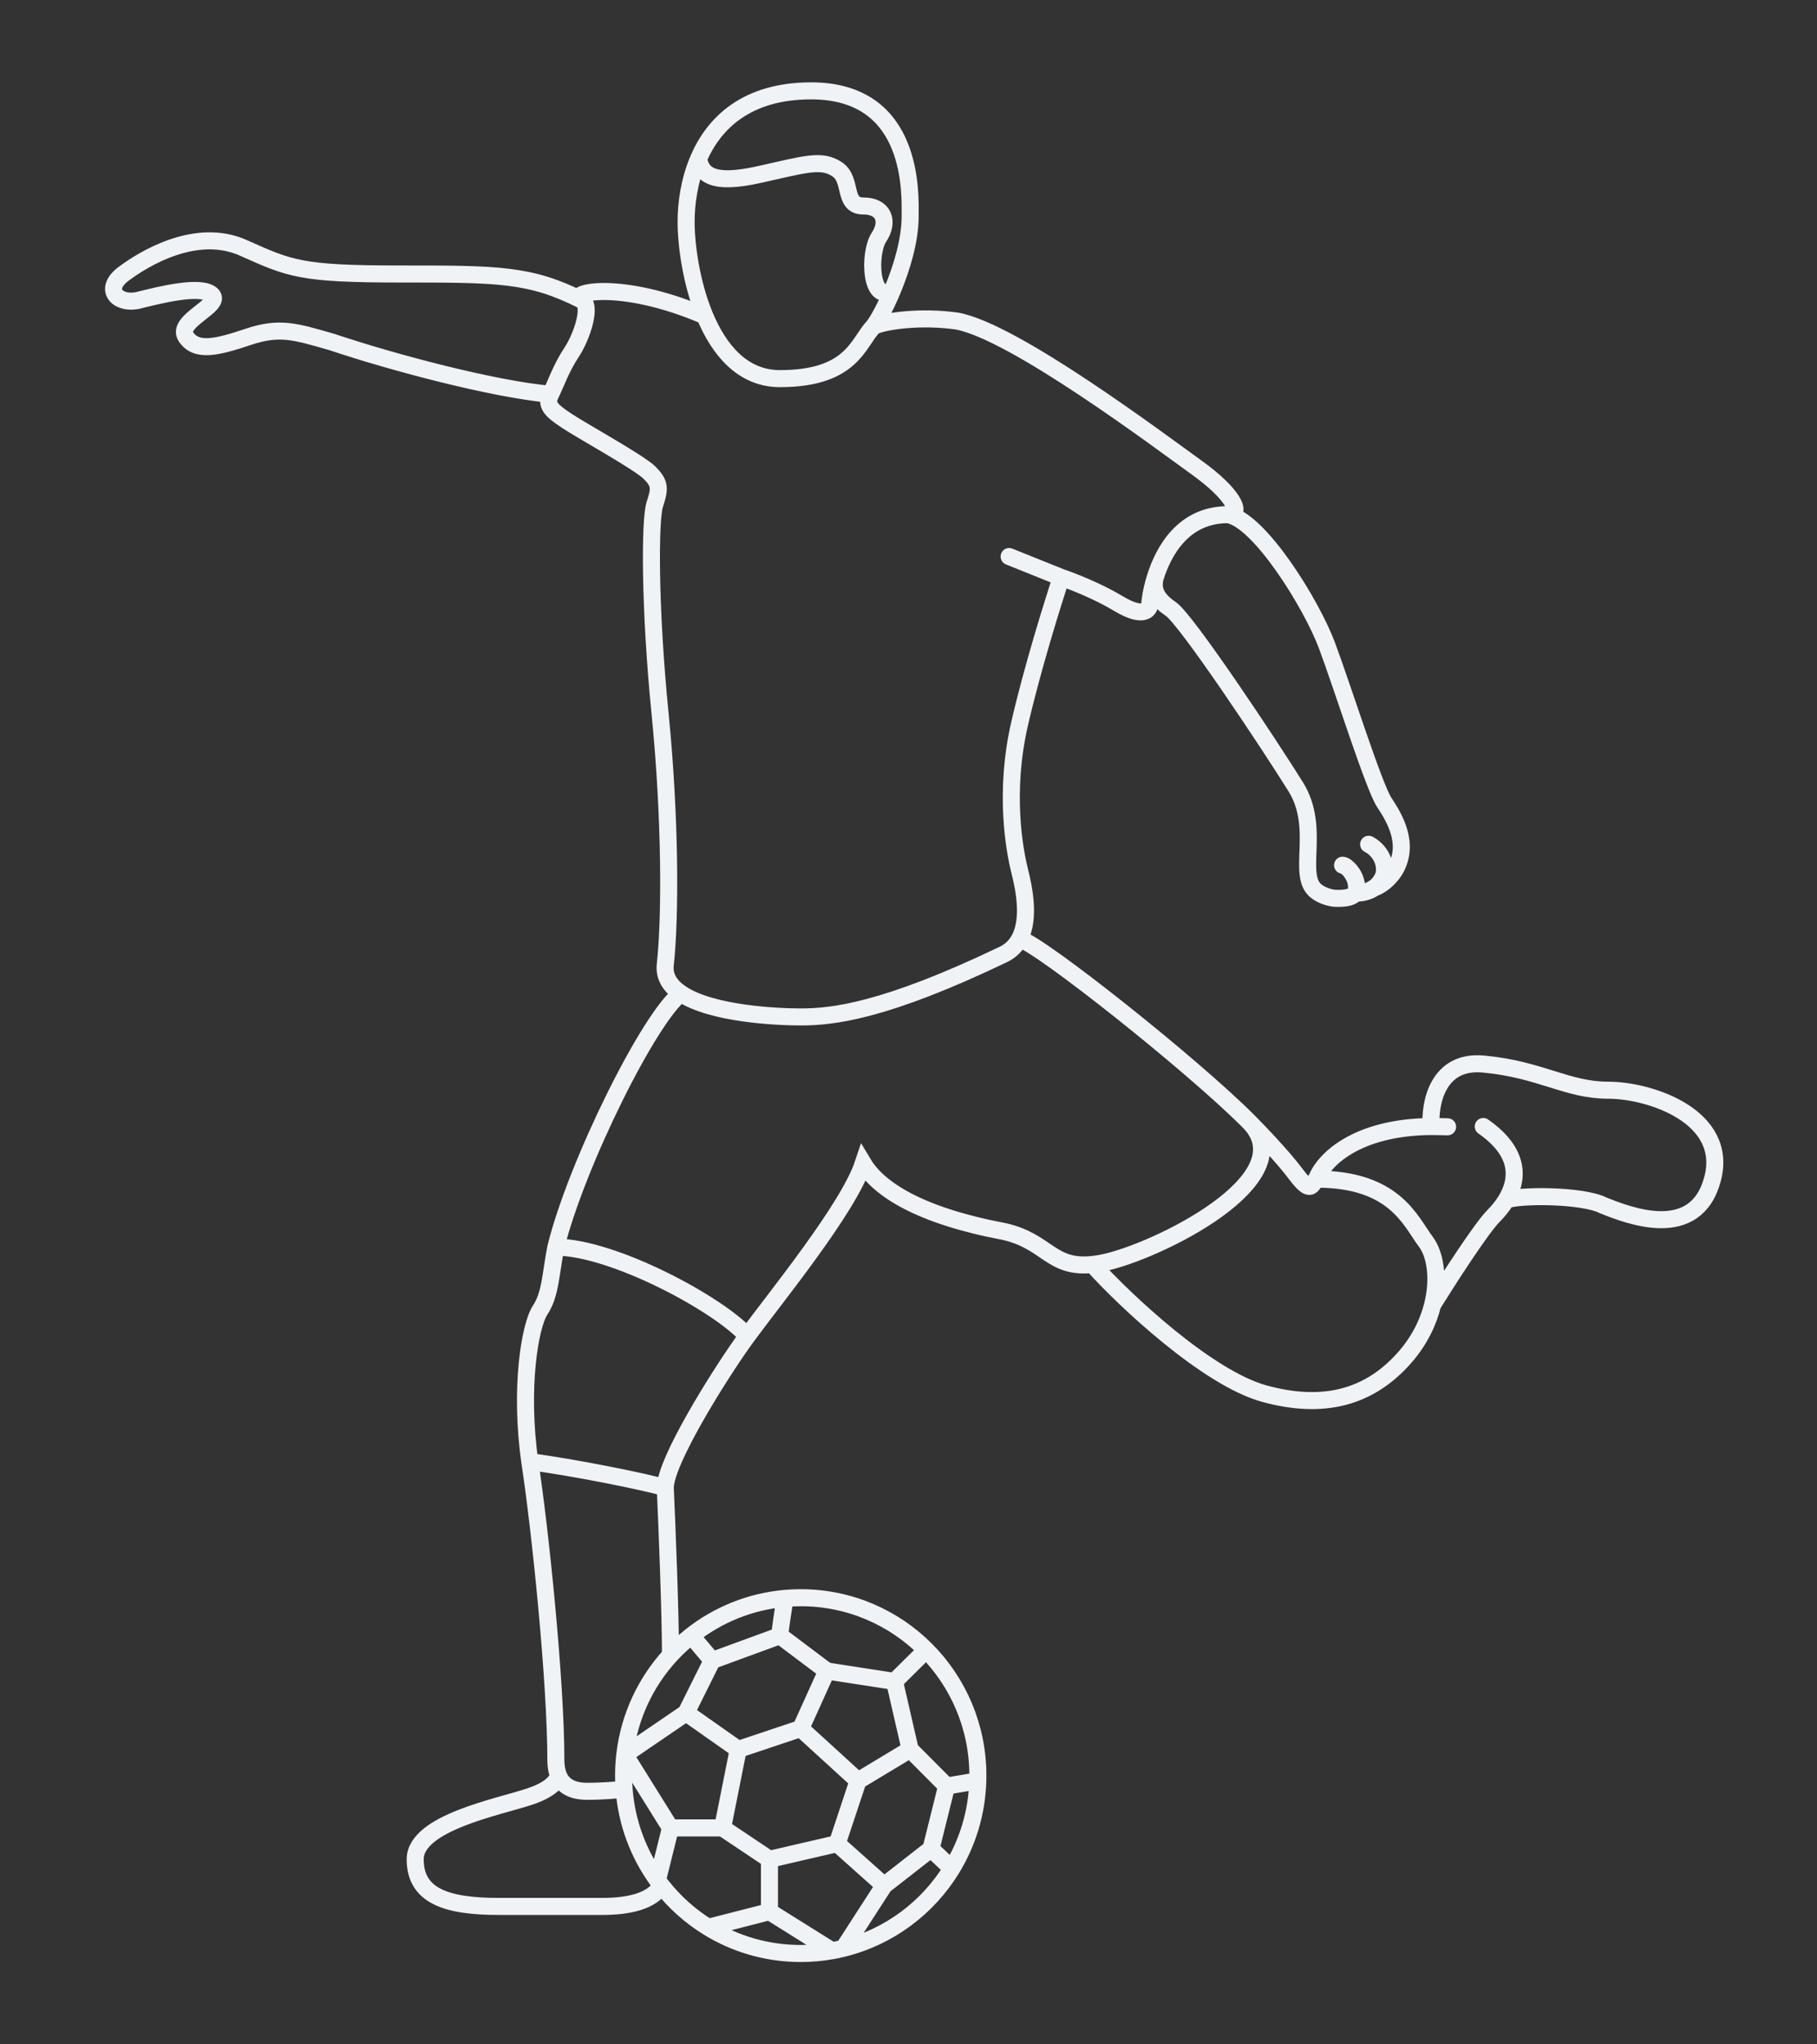 <svg width="160" height="180" viewBox="0 0 160 180" fill="none" xmlns="http://www.w3.org/2000/svg">
<rect x="0" y="0" width="160" height="180" fill="#333333" stroke="none"/>
<path d="M48.488 34.719C43.441 34.258 34.725 31.955 29.22 30.113C26.008 29.191 24.632 28.731 21.879 29.652C19.126 30.573 17.291 31.034 16.373 29.652C15.456 28.27 19.585 26.888 18.667 25.966C17.75 25.045 14.078 25.966 12.243 26.427C10.408 26.888 9.031 25.506 10.867 24.124C12.702 22.742 17.291 19.977 21.42 21.82C25.549 23.663 26.466 24.124 35.183 24.124C43.9 24.124 46.653 24.124 51.241 26.427M48.488 34.719C48.947 33.798 49.406 32.416 50.323 31.034C51.241 29.652 52.158 26.888 51.241 26.427M48.488 34.719C48.029 35.64 48.488 36.101 49.865 37.023C51.241 37.944 56.288 40.708 57.205 41.629C58.123 42.551 58.123 43.011 57.664 44.393C57.205 45.775 57.205 53.607 58.123 62.82C59.04 72.034 59.04 80.787 58.582 84.933C58.463 86.005 59.02 86.831 59.958 87.466M51.241 26.427C49.865 25.782 54.536 24.584 62.064 27.809M93.45 50.843C92.685 53.146 90.88 58.951 89.779 63.742C88.403 69.73 89.32 74.798 89.779 76.64C90.132 78.055 90.754 80.826 89.779 82.663M93.45 50.843L88.862 49M93.45 50.843C94.367 51.15 96.661 52.041 98.496 53.146C100.79 54.528 101.249 53.607 101.249 53.146C101.249 52.989 101.355 52.035 101.729 50.843M108.131 45.315C109.507 45.315 108.59 43.472 105.378 41.169C102.167 38.865 89.32 29.191 84.274 28.27C81.062 27.809 77.851 28.27 76.933 28.73M108.131 45.315C104.194 45.315 102.456 48.527 101.729 50.843M108.131 45.315C110.884 45.775 115.472 53.146 116.848 56.831C118.224 60.517 120.977 69.27 121.895 70.652C122.812 72.034 124.189 74.337 122.812 76.64C122 77.882 121 78.18 121 78.18M76.933 28.73C75.557 30.113 75.098 33.337 68.675 33.337C65.401 33.337 63.319 30.823 62.064 27.809M76.933 28.73C77.332 28.196 77.991 26.995 78.608 25.506M61.508 13.989C60.68 15.91 60.417 17.945 60.417 19.517C60.417 21.549 60.858 24.91 62.064 27.809M61.508 13.989C62.863 10.842 65.73 8 71.428 8C80.603 8 80.145 17.213 80.145 19.056C80.145 21.14 79.411 23.567 78.608 25.506M61.508 13.989C61.793 15.371 62.711 16.292 66.84 15.371C70.969 14.449 72.345 13.989 73.722 14.91C75.098 15.832 74.18 18.135 76.016 18.135C77.851 18.135 78.309 19.517 77.392 20.899C76.474 22.281 76.613 26.888 78.608 25.506M101.729 50.843C101.477 51.764 101.708 52.685 103.084 53.607C104.461 54.528 111.801 65.584 114.095 69.27C116.389 72.955 114.095 77.101 115.93 78.483C116.368 78.813 116.91 79.011 117.5 79.091C118.647 79.144 119.136 78.942 119.333 78.643M118.224 76.18C118.549 76.18 119.335 76.965 119.439 77.882C119.465 78.146 119.48 78.421 119.333 78.643M120.518 74.337C121.239 74.699 122.059 75.629 121.895 76.904C121.751 77.414 121.456 77.865 121 78.18M59.958 87.466C62.647 89.286 68.469 89.539 70.51 89.539C73.263 89.539 77.851 89.079 88.403 84.011C89.043 83.69 89.484 83.22 89.779 82.663M59.958 87.466C57.205 89.539 50.782 102.438 48.947 109.809M48.947 109.809C48.488 112.112 48.488 113.955 47.571 115.337C46.653 116.719 45.735 122.247 46.653 128.697M48.947 109.809C53.994 109.809 63.377 114.876 65.797 117.64M46.653 128.697C50.323 129.157 57.205 130.539 58.582 131M46.653 128.697C47.571 134.685 48.947 148.045 48.947 154.955C48.947 155.417 49.005 155.821 49.12 156.167M58.582 131C58.582 128.697 63.169 121.326 65.463 118.101C65.566 117.957 65.677 117.804 65.797 117.64M58.582 131C58.734 134.365 59.04 142.02 59.04 145.721M109.966 98.753C115.013 103.82 101.708 110.27 97.12 111.191C96.792 111.257 96.487 111.304 96.202 111.334M109.966 98.753C104.919 93.685 91.615 83.158 89.779 82.663M109.966 98.753C110.884 99.674 112.994 101.885 114.095 103.36C115.472 105.202 115.472 104.281 115.93 103.82M65.797 117.64C68.36 114.145 74.701 106.399 76.016 102.438C77.392 104.742 81.062 107.045 88.403 108.427C92.237 109.282 92.511 111.726 96.202 111.334M96.202 111.334C98.955 114.416 106.296 121.326 111.342 122.708C116.389 124.09 120.518 123.169 123.73 119.483C125.008 118.016 125.778 116.403 126.154 114.876M115.93 103.82C122.812 103.82 124.189 107.506 125.565 109.348C126.393 110.457 126.723 112.568 126.154 114.876M115.93 103.82C116.504 102.235 119.313 99.245 126.024 99.186M126.024 99.186C126.465 99.182 126.924 99.191 127.4 99.213C127.767 99.213 126.635 99.195 126.024 99.186ZM126.024 99.186C125.871 97.199 126.574 93.317 130.612 93.685C135.658 94.146 137.952 95.989 141.623 95.989C145.293 95.989 152.274 98.292 150.798 103.82C149.323 109.348 143.458 107.045 141.164 106.124C139.329 105.202 133.719 105.202 132.624 105.663M126.154 114.876C127.487 112.727 130.428 108.151 131.529 107.045C131.878 106.695 132.285 106.224 132.624 105.663M130.612 99.186C134.038 101.574 133.626 104.008 132.624 105.663M60.876 144.018L62.711 146.202M60.876 144.018C63.19 142.191 66.032 141.007 69.134 140.734M60.876 144.018C60.219 144.536 59.606 145.106 59.04 145.721M62.711 146.202L60.417 150.809M62.711 146.202L68.675 144.018M60.417 150.809L55.018 154.494M60.417 150.809L65.005 154.034M55.018 154.494C54.947 155.099 54.911 155.714 54.911 156.337C54.911 156.737 54.926 157.134 54.956 157.527M55.018 154.494L59.04 160.944M55.018 154.494C55.411 151.128 56.867 148.088 59.04 145.721M59.04 160.944H63.628M59.04 160.944L57.894 165.551M63.628 160.944L65.005 154.034M63.628 160.944L67.757 163.708M65.005 154.034L70.51 152.191M70.51 152.191L72.804 147.124M70.51 152.191L75.557 156.798M72.804 147.124L68.675 144.018M72.804 147.124L78.768 148.045M68.675 144.018C68.675 143.554 68.981 141.636 69.134 140.734M69.134 140.734C69.587 140.694 70.046 140.674 70.51 140.674C74.827 140.674 78.735 142.435 81.559 145.281M78.768 148.045L81.559 145.281M78.768 148.045L80.145 154.034M81.559 145.281C84.371 148.114 86.109 152.022 86.109 156.337C86.109 156.491 86.107 156.645 86.102 156.798M80.145 154.034L83.356 157.258M80.145 154.034L75.557 156.798M83.356 157.258L86.102 156.798M83.356 157.258L81.98 162.787M86.102 156.798C86.021 159.622 85.195 162.259 83.815 164.518M81.98 162.787L83.815 164.518M81.98 162.787L77.851 166.011M83.815 164.518C81.706 167.969 78.301 170.537 74.281 171.539M77.851 166.011L74.281 171.539M77.851 166.011L73.722 162.326M74.281 171.539C73.946 171.623 73.606 171.696 73.263 171.757M73.722 162.326L75.557 156.798M73.722 162.326L67.757 163.708M67.757 163.708V168.315M67.757 168.315L73.263 171.757M67.757 168.315L62.363 169.697M73.263 171.757C72.369 171.917 71.449 172 70.51 172C67.524 172 64.734 171.158 62.363 169.697M62.363 169.697C60.781 168.722 59.385 167.471 58.242 166.011M57.894 165.551C56.236 163.266 55.179 160.513 54.956 157.527M57.894 165.551C58.007 165.706 58.123 165.86 58.242 166.011M54.956 157.527C54.482 157.591 53.168 157.719 51.7 157.719C50.325 157.719 49.465 157.202 49.12 156.167M49.12 156.167C49.215 156.531 48.855 157.443 46.653 158.18C43.9 159.101 36.56 160.483 36.56 163.708C36.56 166.933 39.312 167.854 43.9 167.854C48.488 167.854 50.782 167.854 53.076 167.854C55.37 167.854 57.443 167.393 58.242 166.011M119.333 78.643C120.028 78.643 120.581 78.469 121 78.18" stroke="#EFF3F5" stroke-width="1.5" stroke-linecap="round"/>
</svg>
